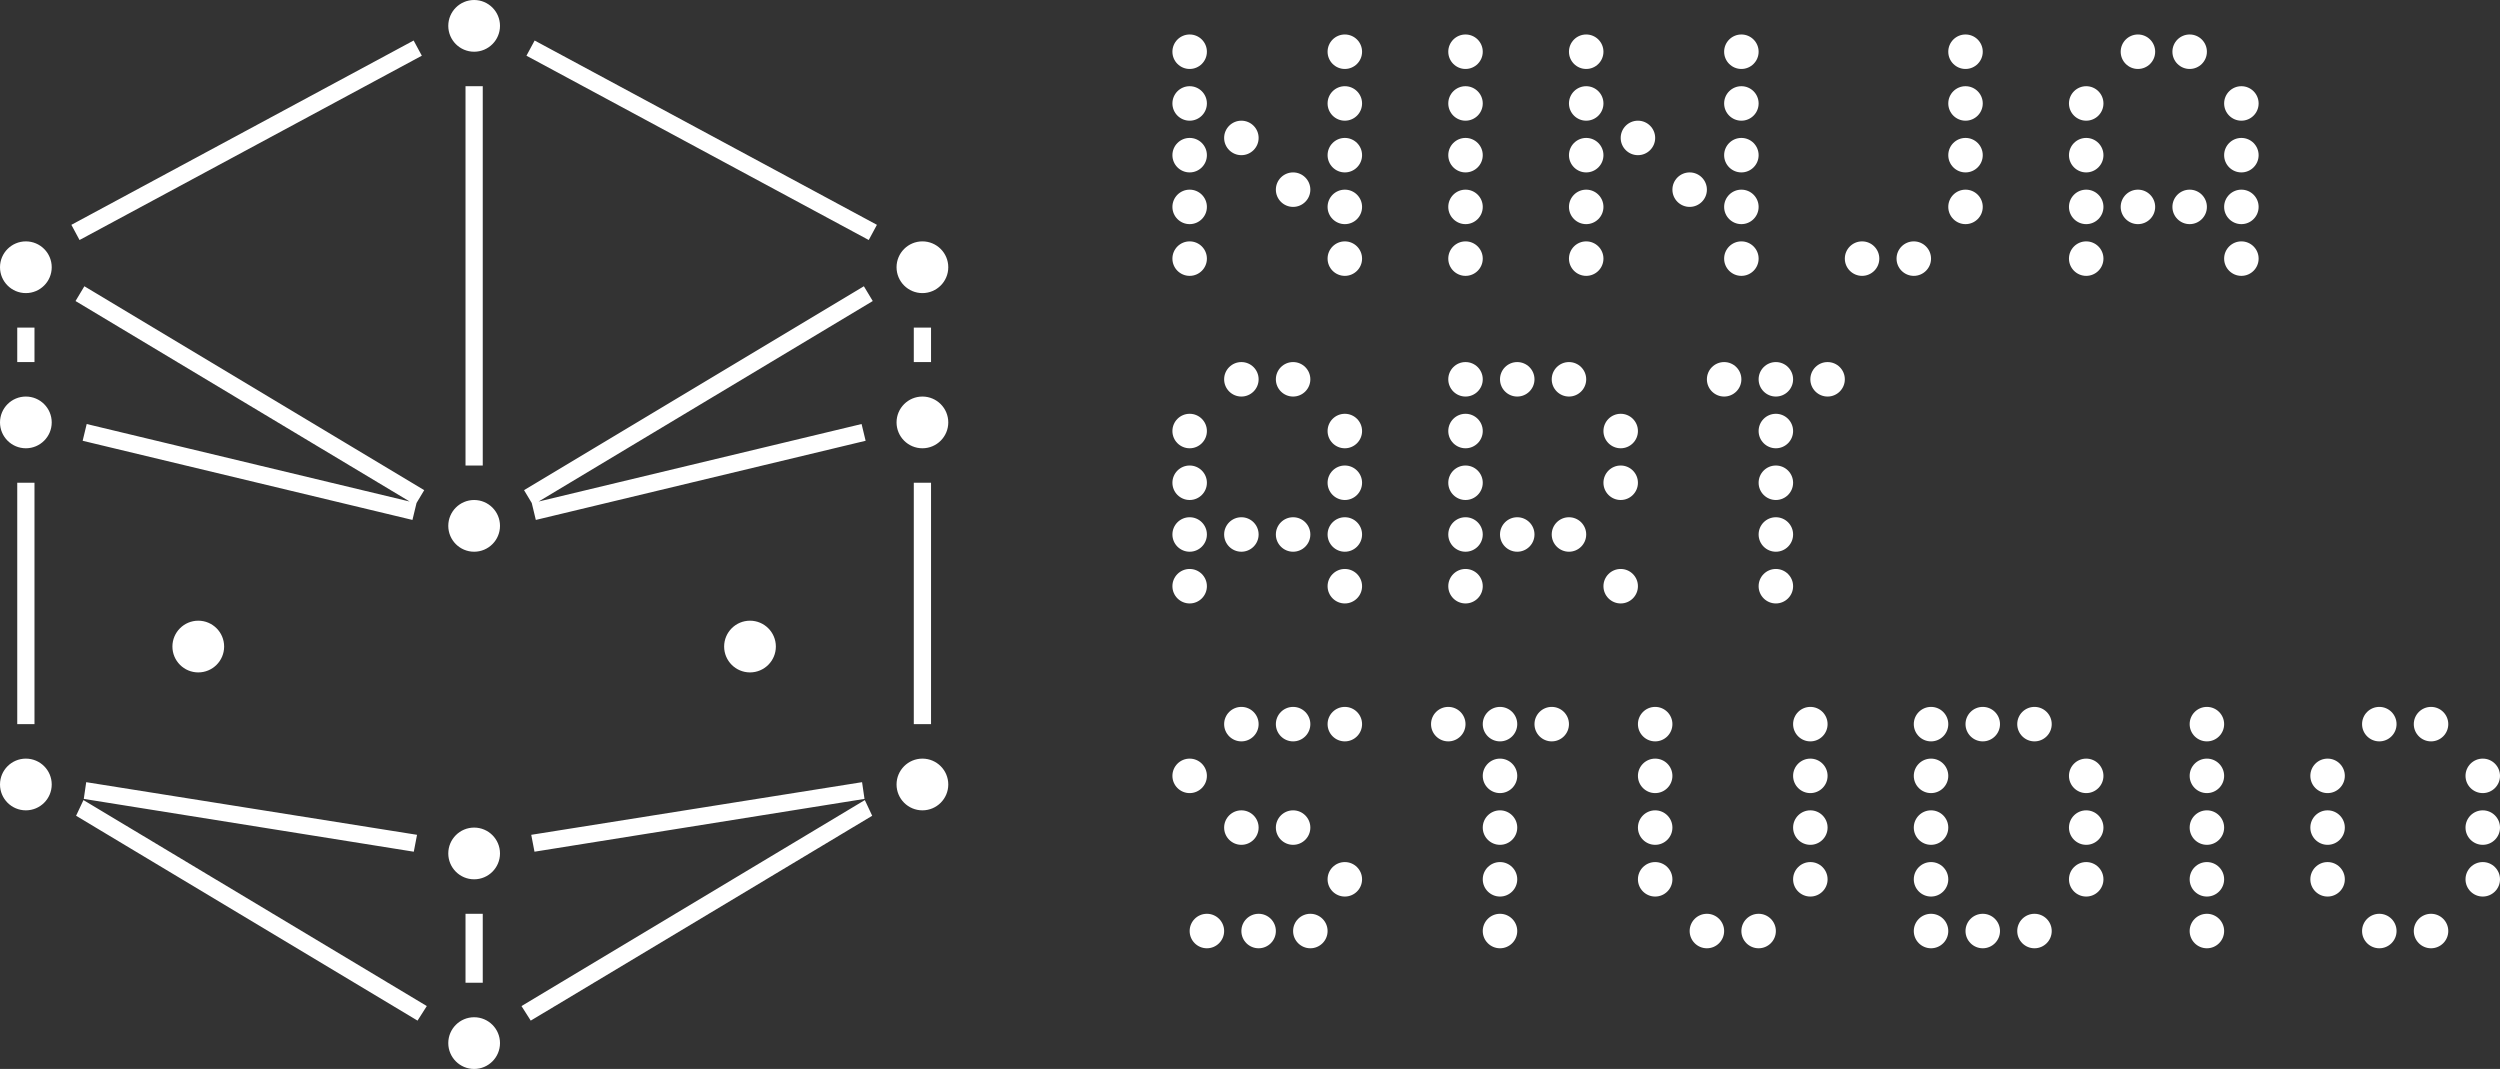<svg width="145" height="62" viewBox="0 0 145 62" fill="none" xmlns="http://www.w3.org/2000/svg">
    <rect x="0" y="0" width="145" height="62" fill="#333333" stroke="none"/>
    <path d="M73 42C73 42.552 72.552 43 72 43C71.448 43 71 42.552 71 42C71 41.448 71.448 41 72 41C72.552 41 73 41.448 73 42Z" fill="white"/>
    <path d="M76 42C76 42.552 75.552 43 75 43C74.448 43 74 42.552 74 42C74 41.448 74.448 41 75 41C75.552 41 76 41.448 76 42Z" fill="white"/>
    <path d="M79 42C79 42.552 78.552 43 78 43C77.448 43 77 42.552 77 42C77 41.448 77.448 41 78 41C78.552 41 79 41.448 79 42Z" fill="white"/>
    <path d="M85 42C85 42.552 84.552 43 84 43C83.448 43 83 42.552 83 42C83 41.448 83.448 41 84 41C84.552 41 85 41.448 85 42Z" fill="white"/>
    <path d="M88 42C88 42.552 87.552 43 87 43C86.448 43 86 42.552 86 42C86 41.448 86.448 41 87 41C87.552 41 88 41.448 88 42Z" fill="white"/>
    <path d="M88 45C88 45.552 87.552 46 87 46C86.448 46 86 45.552 86 45C86 44.448 86.448 44 87 44C87.552 44 88 44.448 88 45Z" fill="white"/>
    <path d="M88 48C88 48.552 87.552 49 87 49C86.448 49 86 48.552 86 48C86 47.448 86.448 47 87 47C87.552 47 88 47.448 88 48Z" fill="white"/>
    <path d="M88 51C88 51.552 87.552 52 87 52C86.448 52 86 51.552 86 51C86 50.448 86.448 50 87 50C87.552 50 88 50.448 88 51Z" fill="white"/>
    <path d="M88 54C88 54.552 87.552 55 87 55C86.448 55 86 54.552 86 54C86 53.448 86.448 53 87 53C87.552 53 88 53.448 88 54Z" fill="white"/>
    <path d="M129 42C129 42.552 128.552 43 128 43C127.448 43 127 42.552 127 42C127 41.448 127.448 41 128 41C128.552 41 129 41.448 129 42Z" fill="white"/>
    <path d="M129 45C129 45.552 128.552 46 128 46C127.448 46 127 45.552 127 45C127 44.448 127.448 44 128 44C128.552 44 129 44.448 129 45Z" fill="white"/>
    <path d="M129 48C129 48.552 128.552 49 128 49C127.448 49 127 48.552 127 48C127 47.448 127.448 47 128 47C128.552 47 129 47.448 129 48Z" fill="white"/>
    <path d="M129 51C129 51.552 128.552 52 128 52C127.448 52 127 51.552 127 51C127 50.448 127.448 50 128 50C128.552 50 129 50.448 129 51Z" fill="white"/>
    <path d="M129 54C129 54.552 128.552 55 128 55C127.448 55 127 54.552 127 54C127 53.448 127.448 53 128 53C128.552 53 129 53.448 129 54Z" fill="white"/>
    <path d="M86 3C86 3.552 85.552 4 85 4C84.448 4 84 3.552 84 3C84 2.448 84.448 2 85 2C85.552 2 86 2.448 86 3Z" fill="white"/>
    <path d="M86 6C86 6.552 85.552 7 85 7C84.448 7 84 6.552 84 6C84 5.448 84.448 5 85 5C85.552 5 86 5.448 86 6Z" fill="white"/>
    <path d="M86 9C86 9.552 85.552 10 85 10C84.448 10 84 9.552 84 9C84 8.448 84.448 8 85 8C85.552 8 86 8.448 86 9Z" fill="white"/>
    <path d="M86 12C86 12.552 85.552 13 85 13C84.448 13 84 12.552 84 12C84 11.448 84.448 11 85 11C85.552 11 86 11.448 86 12Z" fill="white"/>
    <path d="M86 15C86 15.552 85.552 16 85 16C84.448 16 84 15.552 84 15C84 14.448 84.448 14 85 14C85.552 14 86 14.448 86 15Z" fill="white"/>
    <path d="M113 42C113 42.552 112.552 43 112 43C111.448 43 111 42.552 111 42C111 41.448 111.448 41 112 41C112.552 41 113 41.448 113 42Z" fill="white"/>
    <path d="M113 45C113 45.552 112.552 46 112 46C111.448 46 111 45.552 111 45C111 44.448 111.448 44 112 44C112.552 44 113 44.448 113 45Z" fill="white"/>
    <path d="M113 48C113 48.552 112.552 49 112 49C111.448 49 111 48.552 111 48C111 47.448 111.448 47 112 47C112.552 47 113 47.448 113 48Z" fill="white"/>
    <path d="M122 48C122 48.552 121.552 49 121 49C120.448 49 120 48.552 120 48C120 47.448 120.448 47 121 47C121.552 47 122 47.448 122 48Z" fill="white"/>
    <path d="M113 51C113 51.552 112.552 52 112 52C111.448 52 111 51.552 111 51C111 50.448 111.448 50 112 50C112.552 50 113 50.448 113 51Z" fill="white"/>
    <path d="M116 42C116 42.552 115.552 43 115 43C114.448 43 114 42.552 114 42C114 41.448 114.448 41 115 41C115.552 41 116 41.448 116 42Z" fill="white"/>
    <path d="M119 42C119 42.552 118.552 43 118 43C117.448 43 117 42.552 117 42C117 41.448 117.448 41 118 41C118.552 41 119 41.448 119 42Z" fill="white"/>
    <path d="M122 45C122 45.552 121.552 46 121 46C120.448 46 120 45.552 120 45C120 44.448 120.448 44 121 44C121.552 44 122 44.448 122 45Z" fill="white"/>
    <path d="M122 51C122 51.552 121.552 52 121 52C120.448 52 120 51.552 120 51C120 50.448 120.448 50 121 50C121.552 50 122 50.448 122 51Z" fill="white"/>
    <path d="M116 54C116 54.552 115.552 55 115 55C114.448 55 114 54.552 114 54C114 53.448 114.448 53 115 53C115.552 53 116 53.448 116 54Z" fill="white"/>
    <path d="M119 54C119 54.552 118.552 55 118 55C117.448 55 117 54.552 117 54C117 53.448 117.448 53 118 53C118.552 53 119 53.448 119 54Z" fill="white"/>
    <path d="M113 54C113 54.552 112.552 55 112 55C111.448 55 111 54.552 111 54C111 53.448 111.448 53 112 53C112.552 53 113 53.448 113 54Z" fill="white"/>
    <path d="M97 45C97 45.552 96.552 46 96 46C95.448 46 95 45.552 95 45C95 44.448 95.448 44 96 44C96.552 44 97 44.448 97 45Z" fill="white"/>
    <path d="M97 48C97 48.552 96.552 49 96 49C95.448 49 95 48.552 95 48C95 47.448 95.448 47 96 47C96.552 47 97 47.448 97 48Z" fill="white"/>
    <path d="M106 48C106 48.552 105.552 49 105 49C104.448 49 104 48.552 104 48C104 47.448 104.448 47 105 47C105.552 47 106 47.448 106 48Z" fill="white"/>
    <path d="M97 51C97 51.552 96.552 52 96 52C95.448 52 95 51.552 95 51C95 50.448 95.448 50 96 50C96.552 50 97 50.448 97 51Z" fill="white"/>
    <path d="M106 45C106 45.552 105.552 46 105 46C104.448 46 104 45.552 104 45C104 44.448 104.448 44 105 44C105.552 44 106 44.448 106 45Z" fill="white"/>
    <path d="M97 42C97 42.552 96.552 43 96 43C95.448 43 95 42.552 95 42C95 41.448 95.448 41 96 41C96.552 41 97 41.448 97 42Z" fill="white"/>
    <path d="M106 42C106 42.552 105.552 43 105 43C104.448 43 104 42.552 104 42C104 41.448 104.448 41 105 41C105.552 41 106 41.448 106 42Z" fill="white"/>
    <path d="M106 51C106 51.552 105.552 52 105 52C104.448 52 104 51.552 104 51C104 50.448 104.448 50 105 50C105.552 50 106 50.448 106 51Z" fill="white"/>
    <path d="M100 54C100 54.552 99.552 55 99 55C98.448 55 98 54.552 98 54C98 53.448 98.448 53 99 53C99.552 53 100 53.448 100 54Z" fill="white"/>
    <path d="M103 54C103 54.552 102.552 55 102 55C101.448 55 101 54.552 101 54C101 53.448 101.448 53 102 53C102.552 53 103 53.448 103 54Z" fill="white"/>
    <path d="M115 9C115 9.552 114.552 10 114 10C113.448 10 113 9.552 113 9C113 8.448 113.448 8 114 8C114.552 8 115 8.448 115 9Z" fill="white"/>
    <path d="M115 6C115 6.552 114.552 7 114 7C113.448 7 113 6.552 113 6C113 5.448 113.448 5 114 5C114.552 5 115 5.448 115 6Z" fill="white"/>
    <path d="M115 3C115 3.552 114.552 4 114 4C113.448 4 113 3.552 113 3C113 2.448 113.448 2 114 2C114.552 2 115 2.448 115 3Z" fill="white"/>
    <path d="M115 12C115 12.552 114.552 13 114 13C113.448 13 113 12.552 113 12C113 11.448 113.448 11 114 11C114.552 11 115 11.448 115 12Z" fill="white"/>
    <path d="M109 15C109 15.552 108.552 16 108 16C107.448 16 107 15.552 107 15C107 14.448 107.448 14 108 14C108.552 14 109 14.448 109 15Z" fill="white"/>
    <path d="M112 15C112 15.552 111.552 16 111 16C110.448 16 110 15.552 110 15C110 14.448 110.448 14 111 14C111.552 14 112 14.448 112 15Z" fill="white"/>
    <path d="M136 45C136 45.552 135.552 46 135 46C134.448 46 134 45.552 134 45C134 44.448 134.448 44 135 44C135.552 44 136 44.448 136 45Z" fill="white"/>
    <path d="M136 48C136 48.552 135.552 49 135 49C134.448 49 134 48.552 134 48C134 47.448 134.448 47 135 47C135.552 47 136 47.448 136 48Z" fill="white"/>
    <path d="M145 48C145 48.552 144.552 49 144 49C143.448 49 143 48.552 143 48C143 47.448 143.448 47 144 47C144.552 47 145 47.448 145 48Z" fill="white"/>
    <path d="M136 51C136 51.552 135.552 52 135 52C134.448 52 134 51.552 134 51C134 50.448 134.448 50 135 50C135.552 50 136 50.448 136 51Z" fill="white"/>
    <path d="M145 45C145 45.552 144.552 46 144 46C143.448 46 143 45.552 143 45C143 44.448 143.448 44 144 44C144.552 44 145 44.448 145 45Z" fill="white"/>
    <path d="M145 51C145 51.552 144.552 52 144 52C143.448 52 143 51.552 143 51C143 50.448 143.448 50 144 50C144.552 50 145 50.448 145 51Z" fill="white"/>
    <path d="M139 54C139 54.552 138.552 55 138 55C137.448 55 137 54.552 137 54C137 53.448 137.448 53 138 53C138.552 53 139 53.448 139 54Z" fill="white"/>
    <path d="M142 54C142 54.552 141.552 55 141 55C140.448 55 140 54.552 140 54C140 53.448 140.448 53 141 53C141.552 53 142 53.448 142 54Z" fill="white"/>
    <path d="M139 42C139 42.552 138.552 43 138 43C137.448 43 137 42.552 137 42C137 41.448 137.448 41 138 41C138.552 41 139 41.448 139 42Z" fill="white"/>
    <path d="M142 42C142 42.552 141.552 43 141 43C140.448 43 140 42.552 140 42C140 41.448 140.448 41 141 41C141.552 41 142 41.448 142 42Z" fill="white"/>
    <path d="M91 42C91 42.552 90.552 43 90 43C89.448 43 89 42.552 89 42C89 41.448 89.448 41 90 41C90.552 41 91 41.448 91 42Z" fill="white"/>
    <path d="M101 22C101 22.552 100.552 23 100 23C99.448 23 99 22.552 99 22C99 21.448 99.448 21 100 21C100.552 21 101 21.448 101 22Z" fill="white"/>
    <path d="M104 22C104 22.552 103.552 23 103 23C102.448 23 102 22.552 102 22C102 21.448 102.448 21 103 21C103.552 21 104 21.448 104 22Z" fill="white"/>
    <path d="M104 25C104 25.552 103.552 26 103 26C102.448 26 102 25.552 102 25C102 24.448 102.448 24 103 24C103.552 24 104 24.448 104 25Z" fill="white"/>
    <path d="M104 28C104 28.552 103.552 29 103 29C102.448 29 102 28.552 102 28C102 27.448 102.448 27 103 27C103.552 27 104 27.448 104 28Z" fill="white"/>
    <path d="M104 31C104 31.552 103.552 32 103 32C102.448 32 102 31.552 102 31C102 30.448 102.448 30 103 30C103.552 30 104 30.448 104 31Z" fill="white"/>
    <path d="M104 34C104 34.552 103.552 35 103 35C102.448 35 102 34.552 102 34C102 33.448 102.448 33 103 33C103.552 33 104 33.448 104 34Z" fill="white"/>
    <path d="M107 22C107 22.552 106.552 23 106 23C105.448 23 105 22.552 105 22C105 21.448 105.448 21 106 21C106.552 21 107 21.448 107 22Z" fill="white"/>
    <path d="M71 54C71 54.552 70.552 55 70 55C69.448 55 69 54.552 69 54C69 53.448 69.448 53 70 53C70.552 53 71 53.448 71 54Z" fill="white"/>
    <path d="M74 54C74 54.552 73.552 55 73 55C72.448 55 72 54.552 72 54C72 53.448 72.448 53 73 53C73.552 53 74 53.448 74 54Z" fill="white"/>
    <path d="M77 54C77 54.552 76.552 55 76 55C75.448 55 75 54.552 75 54C75 53.448 75.448 53 76 53C76.552 53 77 53.448 77 54Z" fill="white"/>
    <path d="M73 48C73 48.552 72.552 49 72 49C71.448 49 71 48.552 71 48C71 47.448 71.448 47 72 47C72.552 47 73 47.448 73 48Z" fill="white"/>
    <path d="M76 48C76 48.552 75.552 49 75 49C74.448 49 74 48.552 74 48C74 47.448 74.448 47 75 47C75.552 47 76 47.448 76 48Z" fill="white"/>
    <path d="M70 45C70 45.552 69.552 46 69 46C68.448 46 68 45.552 68 45C68 44.448 68.448 44 69 44C69.552 44 70 44.448 70 45Z" fill="white"/>
    <path d="M79 51C79 51.552 78.552 52 78 52C77.448 52 77 51.552 77 51C77 50.448 77.448 50 78 50C78.552 50 79 50.448 79 51Z" fill="white"/>
    <path d="M73 22C73 22.552 72.552 23 72 23C71.448 23 71 22.552 71 22C71 21.448 71.448 21 72 21C72.552 21 73 21.448 73 22Z" fill="white"/>
    <path d="M70 25C70 25.552 69.552 26 69 26C68.448 26 68 25.552 68 25C68 24.448 68.448 24 69 24C69.552 24 70 24.448 70 25Z" fill="white"/>
    <path d="M70 28C70 28.552 69.552 29 69 29C68.448 29 68 28.552 68 28C68 27.448 68.448 27 69 27C69.552 27 70 27.448 70 28Z" fill="white"/>
    <path d="M70 31C70 31.552 69.552 32 69 32C68.448 32 68 31.552 68 31C68 30.448 68.448 30 69 30C69.552 30 70 30.448 70 31Z" fill="white"/>
    <path d="M70 34C70 34.552 69.552 35 69 35C68.448 35 68 34.552 68 34C68 33.448 68.448 33 69 33C69.552 33 70 33.448 70 34Z" fill="white"/>
    <path d="M76 22C76 22.552 75.552 23 75 23C74.448 23 74 22.552 74 22C74 21.448 74.448 21 75 21C75.552 21 76 21.448 76 22Z" fill="white"/>
    <path d="M79 25C79 25.552 78.552 26 78 26C77.448 26 77 25.552 77 25C77 24.448 77.448 24 78 24C78.552 24 79 24.448 79 25Z" fill="white"/>
    <path d="M79 28C79 28.552 78.552 29 78 29C77.448 29 77 28.552 77 28C77 27.448 77.448 27 78 27C78.552 27 79 27.448 79 28Z" fill="white"/>
    <path d="M79 31C79 31.552 78.552 32 78 32C77.448 32 77 31.552 77 31C77 30.448 77.448 30 78 30C78.552 30 79 30.448 79 31Z" fill="white"/>
    <path d="M79 34C79 34.552 78.552 35 78 35C77.448 35 77 34.552 77 34C77 33.448 77.448 33 78 33C78.552 33 79 33.448 79 34Z" fill="white"/>
    <path d="M95 28C95 28.552 94.552 29 94 29C93.448 29 93 28.552 93 28C93 27.448 93.448 27 94 27C94.552 27 95 27.448 95 28Z" fill="white"/>
    <path d="M89 22C89 22.552 88.552 23 88 23C87.448 23 87 22.552 87 22C87 21.448 87.448 21 88 21C88.552 21 89 21.448 89 22Z" fill="white"/>
    <path d="M92 22C92 22.552 91.552 23 91 23C90.448 23 90 22.552 90 22C90 21.448 90.448 21 91 21C91.552 21 92 21.448 92 22Z" fill="white"/>
    <path d="M95 25C95 25.552 94.552 26 94 26C93.448 26 93 25.552 93 25C93 24.448 93.448 24 94 24C94.552 24 95 24.448 95 25Z" fill="white"/>
    <path d="M86 25C86 25.552 85.552 26 85 26C84.448 26 84 25.552 84 25C84 24.448 84.448 24 85 24C85.552 24 86 24.448 86 25Z" fill="white"/>
    <path d="M86 28C86 28.552 85.552 29 85 29C84.448 29 84 28.552 84 28C84 27.448 84.448 27 85 27C85.552 27 86 27.448 86 28Z" fill="white"/>
    <path d="M86 31C86 31.552 85.552 32 85 32C84.448 32 84 31.552 84 31C84 30.448 84.448 30 85 30C85.552 30 86 30.448 86 31Z" fill="white"/>
    <path d="M89 31C89 31.552 88.552 32 88 32C87.448 32 87 31.552 87 31C87 30.448 87.448 30 88 30C88.552 30 89 30.448 89 31Z" fill="white"/>
    <path d="M86 22C86 22.552 85.552 23 85 23C84.448 23 84 22.552 84 22C84 21.448 84.448 21 85 21C85.552 21 86 21.448 86 22Z" fill="white"/>
    <path d="M86 34C86 34.552 85.552 35 85 35C84.448 35 84 34.552 84 34C84 33.448 84.448 33 85 33C85.552 33 86 33.448 86 34Z" fill="white"/>
    <path d="M95 34C95 34.552 94.552 35 94 35C93.448 35 93 34.552 93 34C93 33.448 93.448 33 94 33C94.552 33 95 33.448 95 34Z" fill="white"/>
    <path d="M92 31C92 31.552 91.552 32 91 32C90.448 32 90 31.552 90 31C90 30.448 90.448 30 91 30C91.552 30 92 30.448 92 31Z" fill="white"/>
    <path d="M73 31C73 31.552 72.552 32 72 32C71.448 32 71 31.552 71 31C71 30.448 71.448 30 72 30C72.552 30 73 30.448 73 31Z" fill="white"/>
    <path d="M76 31C76 31.552 75.552 32 75 32C74.448 32 74 31.552 74 31C74 30.448 74.448 30 75 30C75.552 30 76 30.448 76 31Z" fill="white"/>
    <path d="M125 3C125 3.552 124.552 4 124 4C123.448 4 123 3.552 123 3C123 2.448 123.448 2 124 2C124.552 2 125 2.448 125 3Z" fill="white"/>
    <path d="M122 6C122 6.552 121.552 7 121 7C120.448 7 120 6.552 120 6C120 5.448 120.448 5 121 5C121.552 5 122 5.448 122 6Z" fill="white"/>
    <path d="M122 9C122 9.552 121.552 10 121 10C120.448 10 120 9.552 120 9C120 8.448 120.448 8 121 8C121.552 8 122 8.448 122 9Z" fill="white"/>
    <path d="M122 12C122 12.552 121.552 13 121 13C120.448 13 120 12.552 120 12C120 11.448 120.448 11 121 11C121.552 11 122 11.448 122 12Z" fill="white"/>
    <path d="M122 15C122 15.552 121.552 16 121 16C120.448 16 120 15.552 120 15C120 14.448 120.448 14 121 14C121.552 14 122 14.448 122 15Z" fill="white"/>
    <path d="M128 3C128 3.552 127.552 4 127 4C126.448 4 126 3.552 126 3C126 2.448 126.448 2 127 2C127.552 2 128 2.448 128 3Z" fill="white"/>
    <path d="M131 6C131 6.552 130.552 7 130 7C129.448 7 129 6.552 129 6C129 5.448 129.448 5 130 5C130.552 5 131 5.448 131 6Z" fill="white"/>
    <path d="M131 9C131 9.552 130.552 10 130 10C129.448 10 129 9.552 129 9C129 8.448 129.448 8 130 8C130.552 8 131 8.448 131 9Z" fill="white"/>
    <path d="M131 12C131 12.552 130.552 13 130 13C129.448 13 129 12.552 129 12C129 11.448 129.448 11 130 11C130.552 11 131 11.448 131 12Z" fill="white"/>
    <path d="M131 15C131 15.552 130.552 16 130 16C129.448 16 129 15.552 129 15C129 14.448 129.448 14 130 14C130.552 14 131 14.448 131 15Z" fill="white"/>
    <path d="M125 12C125 12.552 124.552 13 124 13C123.448 13 123 12.552 123 12C123 11.448 123.448 11 124 11C124.552 11 125 11.448 125 12Z" fill="white"/>
    <path d="M128 12C128 12.552 127.552 13 127 13C126.448 13 126 12.552 126 12C126 11.448 126.448 11 127 11C127.552 11 128 11.448 128 12Z" fill="white"/>
    <path d="M70 3C70 3.552 69.552 4 69 4C68.448 4 68 3.552 68 3C68 2.448 68.448 2 69 2C69.552 2 70 2.448 70 3Z" fill="white"/>
    <path d="M70 6C70 6.552 69.552 7 69 7C68.448 7 68 6.552 68 6C68 5.448 68.448 5 69 5C69.552 5 70 5.448 70 6Z" fill="white"/>
    <path d="M70 9C70 9.552 69.552 10 69 10C68.448 10 68 9.552 68 9C68 8.448 68.448 8 69 8C69.552 8 70 8.448 70 9Z" fill="white"/>
    <path d="M70 12C70 12.552 69.552 13 69 13C68.448 13 68 12.552 68 12C68 11.448 68.448 11 69 11C69.552 11 70 11.448 70 12Z" fill="white"/>
    <path d="M70 15C70 15.552 69.552 16 69 16C68.448 16 68 15.552 68 15C68 14.448 68.448 14 69 14C69.552 14 70 14.448 70 15Z" fill="white"/>
    <path d="M79 3C79 3.552 78.552 4 78 4C77.448 4 77 3.552 77 3C77 2.448 77.448 2 78 2C78.552 2 79 2.448 79 3Z" fill="white"/>
    <path d="M79 6C79 6.552 78.552 7 78 7C77.448 7 77 6.552 77 6C77 5.448 77.448 5 78 5C78.552 5 79 5.448 79 6Z" fill="white"/>
    <path d="M79 9C79 9.552 78.552 10 78 10C77.448 10 77 9.552 77 9C77 8.448 77.448 8 78 8C78.552 8 79 8.448 79 9Z" fill="white"/>
    <path d="M79 12C79 12.552 78.552 13 78 13C77.448 13 77 12.552 77 12C77 11.448 77.448 11 78 11C78.552 11 79 11.448 79 12Z" fill="white"/>
    <path d="M79 15C79 15.552 78.552 16 78 16C77.448 16 77 15.552 77 15C77 14.448 77.448 14 78 14C78.552 14 79 14.448 79 15Z" fill="white"/>
    <path d="M73 8C73 8.552 72.552 9 72 9C71.448 9 71 8.552 71 8C71 7.448 71.448 7 72 7C72.552 7 73 7.448 73 8Z" fill="white"/>
    <path d="M76 11C76 11.552 75.552 12 75 12C74.448 12 74 11.552 74 11C74 10.448 74.448 10 75 10C75.552 10 76 10.448 76 11Z" fill="white"/>
    <path d="M93 3C93 3.552 92.552 4 92 4C91.448 4 91 3.552 91 3C91 2.448 91.448 2 92 2C92.552 2 93 2.448 93 3Z" fill="white"/>
    <path d="M93 6C93 6.552 92.552 7 92 7C91.448 7 91 6.552 91 6C91 5.448 91.448 5 92 5C92.552 5 93 5.448 93 6Z" fill="white"/>
    <path d="M93 9C93 9.552 92.552 10 92 10C91.448 10 91 9.552 91 9C91 8.448 91.448 8 92 8C92.552 8 93 8.448 93 9Z" fill="white"/>
    <path d="M93 12C93 12.552 92.552 13 92 13C91.448 13 91 12.552 91 12C91 11.448 91.448 11 92 11C92.552 11 93 11.448 93 12Z" fill="white"/>
    <path d="M93 15C93 15.552 92.552 16 92 16C91.448 16 91 15.552 91 15C91 14.448 91.448 14 92 14C92.552 14 93 14.448 93 15Z" fill="white"/>
    <path d="M102 3C102 3.552 101.552 4 101 4C100.448 4 100 3.552 100 3C100 2.448 100.448 2 101 2C101.552 2 102 2.448 102 3Z" fill="white"/>
    <path d="M102 6C102 6.552 101.552 7 101 7C100.448 7 100 6.552 100 6C100 5.448 100.448 5 101 5C101.552 5 102 5.448 102 6Z" fill="white"/>
    <path d="M102 9C102 9.552 101.552 10 101 10C100.448 10 100 9.552 100 9C100 8.448 100.448 8 101 8C101.552 8 102 8.448 102 9Z" fill="white"/>
    <path d="M102 12C102 12.552 101.552 13 101 13C100.448 13 100 12.552 100 12C100 11.448 100.448 11 101 11C101.552 11 102 11.448 102 12Z" fill="white"/>
    <path d="M102 15C102 15.552 101.552 16 101 16C100.448 16 100 15.552 100 15C100 14.448 100.448 14 101 14C101.552 14 102 14.448 102 15Z" fill="white"/>
    <path d="M96 8C96 8.552 95.552 9 95 9C94.448 9 94 8.552 94 8C94 7.448 94.448 7 95 7C95.552 7 96 7.448 96 8Z" fill="white"/>
    <path d="M99 11C99 11.552 98.552 12 98 12C97.448 12 97 11.552 97 11C97 10.448 97.448 10 98 10C98.552 10 99 10.448 99 11Z" fill="white"/>
    <path fill-rule="evenodd" clip-rule="evenodd"
          d="M27.5 3C28.328 3 29 2.328 29 1.5C29 0.672 28.328 0 27.5 0C26.672 0 26 0.672 26 1.5C26 2.328 26.672 3 27.5 3ZM50.387 13.921L30.534 3.231L31.009 2.35L50.861 13.04L50.387 13.921ZM50.105 16.603L30.395 28.429L30.847 29.183L30.844 29.184L31.078 30.156L50.206 25.565L49.972 24.593L31.239 29.089L50.62 17.46L50.105 16.603ZM53 28V42H54V28H53ZM50 45.366L50.141 46.336L31 49.399L30.812 48.419L50 45.366ZM50.16 46.404L50.587 47.314L30.783 59.196L30.246 58.352L50.16 46.404ZM27 27V5H28V27H27ZM27 53V57H28V53H27ZM53 19V21H54V19H53ZM29 60.5C29 61.328 28.328 62 27.5 62C26.672 62 26 61.328 26 60.5C26 59.672 26.672 59 27.5 59C28.328 59 29 59.672 29 60.5ZM53.5 17C54.328 17 55 16.328 55 15.5C55 14.672 54.328 14 53.5 14C52.672 14 52 14.672 52 15.5C52 16.328 52.672 17 53.5 17ZM55 45.5C55 46.328 54.328 47 53.5 47C52.672 47 52 46.328 52 45.5C52 44.672 52.672 44 53.5 44C54.328 44 55 44.672 55 45.5ZM53.5 26C54.328 26 55 25.328 55 24.5C55 23.672 54.328 23 53.5 23C52.672 23 52 23.672 52 24.5C52 25.328 52.672 26 53.5 26ZM29 30.5C29 31.328 28.328 32 27.5 32C26.672 32 26 31.328 26 30.5C26 29.672 26.672 29 27.5 29C28.328 29 29 29.672 29 30.5ZM27.5 51C28.328 51 29 50.328 29 49.5C29 48.672 28.328 48 27.5 48C26.672 48 26 48.672 26 49.5C26 50.328 26.672 51 27.5 51ZM45 37.5C45 38.328 44.328 39 43.5 39C42.672 39 42 38.328 42 37.5C42 36.672 42.672 36 43.5 36C44.328 36 45 36.672 45 37.5ZM4.894 16.603L24.605 28.429L24.153 29.183L24.156 29.184L23.922 30.156L4.794 25.565L5.028 24.593L23.761 29.089L4.38 17.46L4.894 16.603ZM2 42V28H1V42H2ZM24.466 3.231L4.613 13.921L4.139 13.04L23.991 2.35L24.466 3.231ZM4.859 46.336L5 45.366L24.188 48.419L24 49.399L4.859 46.336ZM4.413 47.314L4.84 46.404L24.754 58.352L24.217 59.196L4.413 47.314ZM2 21V19H1V21H2ZM0 15.5C0 16.328 0.672 17 1.5 17C2.328 17 3 16.328 3 15.5C3 14.672 2.328 14 1.5 14C0.672 14 0 14.672 0 15.5ZM1.5 47C0.672 47 0 46.328 0 45.5C0 44.672 0.672 44 1.5 44C2.328 44 3 44.672 3 45.5C3 46.328 2.328 47 1.5 47ZM0 24.5C0 25.328 0.672 26 1.5 26C2.328 26 3 25.328 3 24.5C3 23.672 2.328 23 1.5 23C0.672 23 0 23.672 0 24.5ZM11.5 39C10.672 39 10 38.328 10 37.5C10 36.672 10.672 36 11.5 36C12.328 36 13 36.672 13 37.5C13 38.328 12.328 39 11.5 39Z"
          fill="white"/>
</svg>
